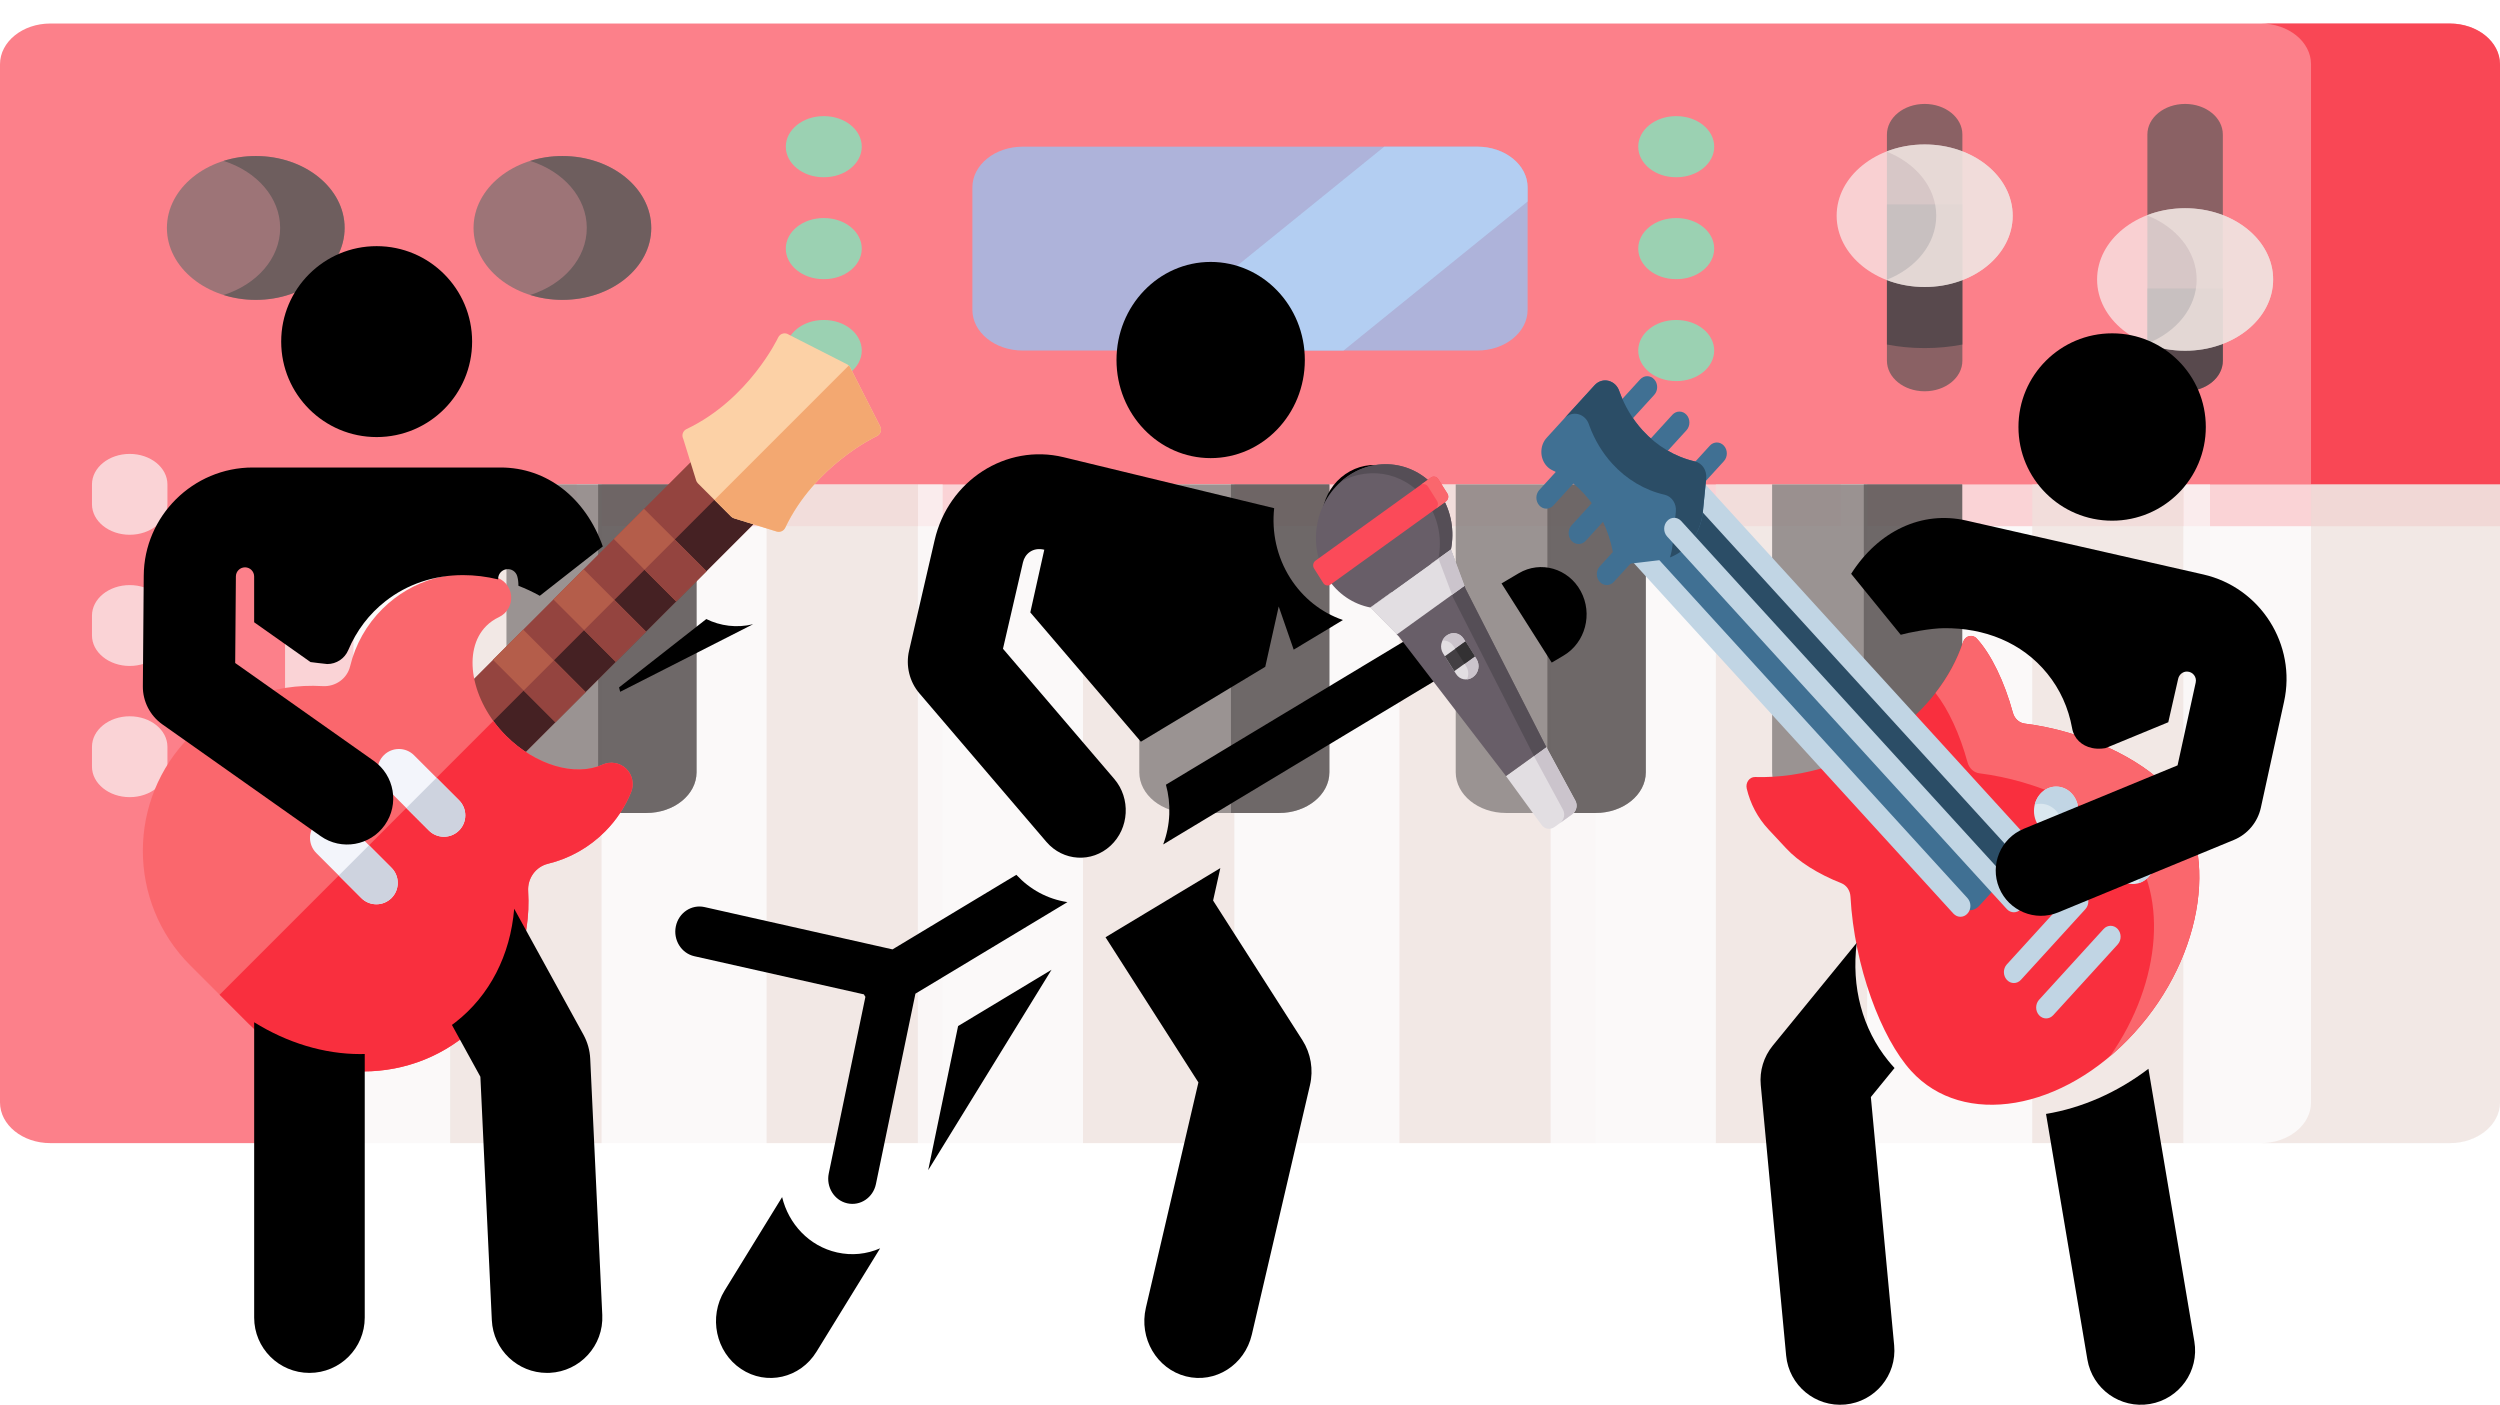 <svg width="105" height="59" viewBox="0 0 105 59" fill="none" xmlns="http://www.w3.org/2000/svg">
<path d="M14.846 22.1H105V2.699C105 1.754 104.054 0.988 102.887 0.988H2.113C0.946 0.988 0 1.754 0 2.699V46.301C0 47.246 0.946 48.011 2.113 48.011H14.846V22.1Z" fill="#FB4A59" fill-opacity="0.7"/>
<path d="M97.063 2.699V22.1H105V2.699C105 1.754 104.054 0.988 102.887 0.988H94.95C96.118 0.988 97.063 1.754 97.063 2.699Z" fill="#F82F40" fill-opacity="0.7"/>
<path d="M82.42 5.648V15.152C82.42 15.86 81.712 16.434 80.835 16.434C79.96 16.434 79.251 15.86 79.251 15.152V5.648C79.251 4.94 79.96 4.365 80.835 4.365C81.712 4.365 82.42 4.94 82.42 5.648V5.648Z" fill="#5B5555" fill-opacity="0.7"/>
<path d="M91.775 16.434C90.899 16.434 90.19 15.86 90.19 15.152V5.648C90.19 4.939 90.9 4.365 91.775 4.365C92.65 4.365 93.359 4.939 93.359 5.648V15.152C93.359 15.86 92.65 16.434 91.775 16.434Z" fill="#5B5555" fill-opacity="0.7"/>
<path d="M90.19 12.116V15.151C90.19 15.86 90.9 16.434 91.775 16.434C92.65 16.434 93.359 15.86 93.359 15.151V12.116H90.19Z" fill="#433F43" fill-opacity="0.7"/>
<path d="M64.16 7.87V13.013C64.16 13.957 63.214 14.723 62.047 14.723H42.953C41.786 14.723 40.84 13.957 40.84 13.013V7.87C40.84 6.926 41.786 6.16 42.953 6.16H62.047C63.213 6.16 64.16 6.926 64.16 7.87Z" fill="#8DCAFC" fill-opacity="0.7"/>
<path d="M64.16 7.87V8.462L56.428 14.723H47.561L58.139 6.16H62.047C63.213 6.16 64.16 6.926 64.16 7.87Z" fill="#B5DBFD" fill-opacity="0.7"/>
<path d="M10.742 12.594C12.803 12.594 14.474 11.242 14.474 9.574C14.474 7.905 12.803 6.553 10.742 6.553C8.681 6.553 7.01 7.905 7.01 9.574C7.01 11.242 8.681 12.594 10.742 12.594Z" fill="#756F6F" fill-opacity="0.7"/>
<path d="M23.62 12.594C25.681 12.594 27.352 11.242 27.352 9.574C27.352 7.905 25.681 6.553 23.62 6.553C21.56 6.553 19.889 7.905 19.889 9.574C19.889 11.242 21.56 12.594 23.62 12.594Z" fill="#756F6F" fill-opacity="0.7"/>
<path d="M5.448 22.46C4.573 22.46 3.863 21.886 3.863 21.177V20.347C3.863 19.638 4.573 19.064 5.448 19.064C6.323 19.064 7.032 19.638 7.032 20.347V21.177C7.033 21.886 6.323 22.46 5.448 22.46V22.46Z" fill="#FAF7F7" fill-opacity="0.7"/>
<path d="M5.448 27.97C4.573 27.97 3.863 27.395 3.863 26.687V25.857C3.863 25.148 4.573 24.574 5.448 24.574C6.323 24.574 7.032 25.148 7.032 25.857V26.687C7.033 27.395 6.323 27.97 5.448 27.97V27.97Z" fill="#FAF7F7" fill-opacity="0.7"/>
<path d="M5.448 33.48C4.573 33.48 3.863 32.906 3.863 32.197V31.367C3.863 30.658 4.573 30.084 5.448 30.084C6.323 30.084 7.032 30.658 7.032 31.367V32.197C7.033 32.905 6.323 33.48 5.448 33.48V33.48Z" fill="#FAF7F7" fill-opacity="0.7"/>
<path d="M34.61 16.006C34.607 16.006 34.605 16.006 34.602 16.006L34.58 16.005C33.705 16.002 32.999 15.425 33.003 14.717C33.008 14.01 33.716 13.44 34.588 13.44H34.596L34.617 13.44C35.492 13.444 36.198 14.021 36.194 14.729C36.19 15.435 35.481 16.006 34.61 16.006Z" fill="#72F4C3" fill-opacity="0.7"/>
<path d="M34.61 11.725C34.607 11.725 34.605 11.725 34.602 11.725L34.58 11.724C33.705 11.721 32.999 11.144 33.003 10.435C33.008 9.729 33.716 9.159 34.588 9.159H34.596L34.617 9.159C35.492 9.162 36.198 9.739 36.194 10.448C36.19 11.154 35.481 11.725 34.61 11.725Z" fill="#72F4C3" fill-opacity="0.7"/>
<path d="M34.61 7.444H34.588C33.713 7.444 33.004 6.869 33.004 6.161C33.004 5.453 33.713 4.878 34.588 4.878H34.61C35.485 4.878 36.194 5.453 36.194 6.161C36.194 6.869 35.485 7.444 34.61 7.444Z" fill="#72F4C3" fill-opacity="0.7"/>
<path d="M70.412 16.006C70.41 16.006 70.407 16.006 70.404 16.006L70.383 16.005C69.508 16.002 68.802 15.425 68.806 14.717C68.81 14.01 69.519 13.44 70.39 13.44H70.398L70.42 13.44C71.295 13.444 72.001 14.021 71.996 14.729C71.992 15.435 71.284 16.006 70.412 16.006Z" fill="#72F4C3" fill-opacity="0.7"/>
<path d="M70.412 11.725C70.41 11.725 70.407 11.725 70.404 11.725L70.383 11.724C69.508 11.721 68.802 11.144 68.806 10.435C68.81 9.729 69.519 9.159 70.39 9.159H70.398L70.42 9.159C71.295 9.162 72.001 9.739 71.996 10.448C71.992 11.154 71.284 11.725 70.412 11.725Z" fill="#72F4C3" fill-opacity="0.7"/>
<path d="M70.412 7.444H70.391C69.515 7.444 68.806 6.869 68.806 6.161C68.806 5.453 69.515 4.878 70.391 4.878H70.412C71.287 4.878 71.997 5.453 71.997 6.161C71.997 6.869 71.287 7.444 70.412 7.444Z" fill="#72F4C3" fill-opacity="0.7"/>
<path d="M79.251 8.585V14.471C79.76 14.569 80.29 14.62 80.835 14.62C81.38 14.62 81.911 14.569 82.42 14.471V8.585H79.251Z" fill="#433F43" fill-opacity="0.7"/>
<path d="M80.836 12.054C82.878 12.054 84.533 10.714 84.533 9.061C84.533 7.408 82.878 6.068 80.836 6.068C78.794 6.068 77.139 7.408 77.139 9.061C77.139 10.714 78.794 12.054 80.836 12.054Z" fill="#F8F3F1" fill-opacity="0.7"/>
<path d="M84.533 9.061C84.533 10.714 82.879 12.053 80.836 12.053C80.261 12.053 79.716 11.947 79.23 11.756C80.466 11.274 81.322 10.249 81.322 9.06C81.322 7.874 80.466 6.847 79.23 6.365C79.716 6.173 80.261 6.067 80.836 6.067C82.879 6.068 84.533 7.408 84.533 9.061Z" fill="#EFE2DD" fill-opacity="0.7"/>
<path d="M91.775 14.731C93.817 14.731 95.472 13.392 95.472 11.739C95.472 10.086 93.817 8.746 91.775 8.746C89.733 8.746 88.078 10.086 88.078 11.739C88.078 13.392 89.733 14.731 91.775 14.731Z" fill="#F8F3F1" fill-opacity="0.7"/>
<path d="M95.472 11.738C95.472 13.392 93.817 14.731 91.774 14.731C91.2 14.731 90.655 14.625 90.169 14.434C91.405 13.952 92.26 12.927 92.26 11.738C92.26 10.552 91.405 9.525 90.169 9.043C90.655 8.851 91.2 8.745 91.774 8.745C93.817 8.745 95.472 10.086 95.472 11.738Z" fill="#EFE2DD" fill-opacity="0.7"/>
<path d="M14.474 9.573C14.474 11.242 12.803 12.595 10.743 12.595C10.266 12.595 9.809 12.523 9.389 12.39C10.779 11.95 11.766 10.855 11.766 9.573C11.766 8.292 10.779 7.197 9.389 6.758C9.809 6.624 10.266 6.553 10.743 6.553C12.803 6.553 14.474 7.905 14.474 9.573V9.573Z" fill="#5B5555" fill-opacity="0.7"/>
<path d="M27.353 9.573C27.353 11.242 25.682 12.595 23.62 12.595C23.142 12.595 22.686 12.521 22.266 12.39C23.658 11.952 24.645 10.855 24.645 9.573C24.645 8.292 23.658 7.196 22.266 6.758C22.686 6.626 23.142 6.553 23.62 6.553C25.682 6.553 27.353 7.905 27.353 9.573V9.573Z" fill="#5B5555" fill-opacity="0.7"/>
<path d="M77.311 20.346H92.82V48.011H77.311V20.346Z" fill="#FAF7F7" fill-opacity="0.7"/>
<path d="M49.963 20.346H67.011V48.011H49.963V20.346Z" fill="#FAF7F7" fill-opacity="0.7"/>
<path d="M24.223 20.346H39.592V48.011H24.223V20.346Z" fill="#FAF7F7" fill-opacity="0.7"/>
<path d="M25.263 48.011H11.973V22.057C11.973 21.112 12.919 20.346 14.086 20.346H25.263V48.011Z" fill="#FAF7F7" fill-opacity="0.7"/>
<path d="M18.907 20.346H25.263V48.011H18.907V20.346Z" fill="#EFE2DD" fill-opacity="0.7"/>
<path d="M32.197 20.346H38.552V48.011H32.197V20.346Z" fill="#EFE2DD" fill-opacity="0.7"/>
<path d="M38.552 20.346H51.842V48.011H38.552V20.346Z" fill="#FAF7F7" fill-opacity="0.7"/>
<path d="M45.486 20.346H51.842V48.011H45.486V20.346Z" fill="#EFE2DD" fill-opacity="0.7"/>
<path d="M58.776 20.346H65.131V48.011H58.776V20.346Z" fill="#EFE2DD" fill-opacity="0.7"/>
<path d="M65.132 20.346H78.421V48.011H65.132V20.346Z" fill="#FAF7F7" fill-opacity="0.7"/>
<path d="M72.065 20.346H78.421V48.011H72.065V20.346Z" fill="#EFE2DD" fill-opacity="0.7"/>
<path d="M85.355 20.346H91.71V48.011H85.355V20.346Z" fill="#EFE2DD" fill-opacity="0.7"/>
<path d="M105 20.347V46.301C105 47.246 104.054 48.012 102.887 48.012H91.711V20.347H105Z" fill="#FAF7F7" fill-opacity="0.7"/>
<path d="M105 20.347V46.301C105 47.246 104.054 48.012 102.887 48.012H94.95C96.118 48.012 97.063 47.246 97.063 46.301V20.347H105Z" fill="#EFE2DD" fill-opacity="0.7"/>
<path d="M27.142 34.145H23.384C22.217 34.145 21.271 33.379 21.271 32.435V20.346H29.255V32.435C29.255 33.379 28.309 34.145 27.142 34.145Z" fill="#756F6F" fill-opacity="0.7"/>
<path d="M25.121 20.346V34.145H27.142C28.309 34.145 29.255 33.379 29.255 32.435V20.346H25.121Z" fill="#5B5555" fill-opacity="0.7"/>
<path d="M53.721 34.145H49.963C48.796 34.145 47.85 33.379 47.85 32.435V20.346H55.834V32.435C55.834 33.379 54.888 34.145 53.721 34.145Z" fill="#756F6F" fill-opacity="0.7"/>
<path d="M51.7 20.346V34.145H53.721C54.888 34.145 55.834 33.379 55.834 32.435V20.346H51.7Z" fill="#5B5555" fill-opacity="0.7"/>
<path d="M80.3 34.145H76.542C75.375 34.145 74.429 33.379 74.429 32.435V20.346H82.413V32.435C82.413 33.379 81.467 34.145 80.3 34.145Z" fill="#756F6F" fill-opacity="0.7"/>
<path d="M78.279 20.346V34.145H80.3C81.467 34.145 82.413 33.379 82.413 32.435V20.346H78.279Z" fill="#5B5555" fill-opacity="0.7"/>
<path d="M67.01 34.145H63.252C62.086 34.145 61.14 33.379 61.14 32.435V20.346H69.123V32.435C69.123 33.379 68.177 34.145 67.01 34.145Z" fill="#756F6F" fill-opacity="0.7"/>
<path d="M64.99 20.346V34.145H67.011C68.178 34.145 69.124 33.379 69.124 32.435V20.346H64.99Z" fill="#5B5555" fill-opacity="0.7"/>
<g clip-path="url(#clip0)">
<path d="M17.761 31.558C17.643 31.44 17.595 31.262 17.627 31.061C17.66 30.856 17.774 30.643 17.945 30.473L28.954 19.464C29.305 19.113 29.79 19.031 30.039 19.28L31.759 20.999C32.008 21.248 31.925 21.734 31.575 22.084L20.616 33.044C20.271 33.389 19.793 33.475 19.54 33.236L17.771 31.567C17.767 31.564 17.764 31.561 17.761 31.558V31.558Z" fill="#94443F"/>
<path d="M31.759 20.999L30.88 20.12L18.626 32.374L19.54 33.236C19.793 33.474 20.271 33.389 20.616 33.044L31.575 22.084C31.925 21.734 32.008 21.248 31.759 20.999V20.999Z" fill="#452123"/>
<path d="M25.779 22.637L27.047 21.369L29.668 23.989L28.399 25.258L25.779 22.637Z" fill="#B45D4A"/>
<path d="M27.07 23.928L28.338 22.66L29.668 23.989L28.399 25.258L27.07 23.928Z" fill="#94443F"/>
<path d="M23.241 25.175L24.51 23.906L27.13 26.526L25.861 27.795L23.241 25.175Z" fill="#B45D4A"/>
<path d="M24.532 26.466L25.801 25.197L27.13 26.526L25.861 27.795L24.532 26.466Z" fill="#94443F"/>
<path d="M20.703 27.712L21.972 26.443L24.592 29.064L23.324 30.332L20.703 27.712Z" fill="#B45D4A"/>
<path d="M21.994 29.003L23.263 27.734L24.592 29.064L23.324 30.333L21.994 29.003Z" fill="#94443F"/>
<path d="M29.312 20.301C29.278 20.267 29.252 20.224 29.238 20.178L28.698 18.436L28.686 18.408C28.624 18.261 28.688 18.091 28.833 18.022C31.453 16.775 32.671 14.199 32.683 14.174C32.724 14.085 32.806 14.022 32.903 14.005C32.975 13.992 33.049 14.006 33.112 14.044L33.132 14.057L35.576 15.3C35.604 15.314 35.629 15.333 35.652 15.355C35.674 15.377 35.693 15.403 35.707 15.431L36.968 17.91C37.004 17.982 37.01 18.067 36.984 18.143C36.957 18.219 36.9 18.283 36.827 18.317C36.717 18.368 34.213 19.572 32.978 22.167C32.915 22.3 32.761 22.367 32.62 22.324L30.829 21.769C30.783 21.755 30.74 21.729 30.706 21.695L29.312 20.301Z" fill="#FCD1A6"/>
<path d="M32.978 22.167C34.213 19.572 36.717 18.368 36.827 18.317C36.9 18.283 36.957 18.22 36.984 18.143C37.01 18.067 37.004 17.982 36.968 17.91L35.707 15.431C35.692 15.403 35.674 15.377 35.652 15.355C35.651 15.354 35.649 15.353 35.648 15.352L30.006 20.995L30.706 21.695C30.74 21.729 30.783 21.755 30.829 21.769L32.62 22.324C32.761 22.367 32.915 22.3 32.978 22.167V22.167Z" fill="#F3A871"/>
<path d="M10.454 43.009L7.991 40.546C5.336 37.891 5.336 33.572 7.991 30.917C9.45 29.458 11.476 28.693 13.55 28.817C14.095 28.849 14.581 28.499 14.705 27.983C14.925 27.07 15.395 26.235 16.065 25.571C17.302 24.343 19.062 23.843 20.774 24.232C21.148 24.316 21.426 24.629 21.467 25.01C21.508 25.391 21.303 25.756 20.956 25.919C20.756 26.013 20.577 26.137 20.425 26.289C19.399 27.315 19.778 29.428 21.253 30.903C22.485 32.135 24.152 32.633 25.308 32.114C25.642 31.963 26.035 32.031 26.299 32.286C26.302 32.289 26.306 32.293 26.31 32.297C26.565 32.552 26.643 32.935 26.507 33.27C26.255 33.888 25.889 34.443 25.418 34.918C24.756 35.587 23.925 36.057 23.015 36.278C22.499 36.404 22.149 36.89 22.183 37.434C22.312 39.514 21.547 41.546 20.083 43.009C17.428 45.664 13.109 45.664 10.454 43.009Z" fill="#FA676D"/>
<path d="M22.183 37.434C22.149 36.89 22.499 36.404 23.015 36.278C23.925 36.057 24.756 35.587 25.418 34.918C25.889 34.443 26.255 33.888 26.507 33.27C26.643 32.935 26.565 32.552 26.31 32.297C26.306 32.293 26.302 32.289 26.299 32.286C26.035 32.031 25.642 31.963 25.308 32.113C24.152 32.633 22.485 32.135 21.253 30.903C21.055 30.705 20.878 30.496 20.72 30.28L9.223 41.778L10.454 43.009C13.109 45.664 17.428 45.664 20.083 43.009C21.546 41.546 22.312 39.514 22.183 37.434V37.434Z" fill="#F92F3E"/>
<path d="M18.011 34.88L16.12 32.989C15.769 32.639 15.769 32.071 16.12 31.72C16.47 31.37 17.038 31.37 17.389 31.72L19.28 33.611C19.63 33.962 19.63 34.53 19.28 34.88C18.929 35.231 18.361 35.231 18.011 34.88Z" fill="#F3F5FB"/>
<path d="M19.28 33.611L18.334 32.666L17.065 33.935L18.011 34.88C18.361 35.231 18.929 35.231 19.28 34.88C19.63 34.53 19.63 33.962 19.28 33.611Z" fill="#CED3DF"/>
<path d="M15.174 37.717L13.283 35.826C12.933 35.475 12.933 34.907 13.283 34.557C13.633 34.207 14.201 34.207 14.552 34.557L16.443 36.448C16.793 36.799 16.793 37.367 16.443 37.717C16.093 38.068 15.524 38.068 15.174 37.717Z" fill="#F3F5FB"/>
<path d="M16.443 36.448L15.498 35.502L14.229 36.771L15.174 37.717C15.524 38.067 16.093 38.067 16.443 37.717C16.793 37.367 16.793 36.798 16.443 36.448Z" fill="#CED3DF"/>
</g>
<g clip-path="url(#clip1)">
<path d="M35.157 52.603C33.976 52.338 33.12 51.401 32.849 50.278L30.434 54.202C29.752 55.311 30.061 56.786 31.126 57.497C32.192 58.209 33.608 57.885 34.29 56.776L36.965 52.429C36.398 52.678 35.774 52.742 35.157 52.603Z" fill="black"/>
<path d="M38.984 49.147L44.164 40.73L40.24 43.094L38.984 49.147Z" fill="black"/>
<path d="M50.95 37.823L51.254 36.46C50.048 37.186 46.823 39.129 46.432 39.364L50.333 45.462L48.127 54.926C47.828 56.206 48.582 57.496 49.811 57.807C51.038 58.118 52.278 57.334 52.577 56.052L55.02 45.572C55.171 44.925 55.055 44.241 54.701 43.687L50.95 37.823Z" fill="black"/>
<path d="M50.848 19.241C53.032 19.241 54.803 17.396 54.803 15.121C54.803 12.845 53.032 11.001 50.848 11.001C48.664 11.001 46.893 12.845 46.893 15.121C46.893 17.396 48.664 19.241 50.848 19.241Z" fill="black"/>
<path d="M66.389 24.825C65.869 23.87 64.704 23.535 63.788 24.076L63.064 24.504L65.172 27.829L65.671 27.534C66.588 26.992 66.909 25.779 66.389 24.825Z" fill="black"/>
<path d="M59.665 22.973C60.06 22.242 60.059 21.314 59.585 20.566C58.91 19.501 57.533 19.207 56.51 19.91C55.488 20.613 55.205 22.047 55.88 23.113C56.346 23.849 57.159 24.228 57.974 24.136L59.532 26.595L48.969 32.957C49.189 33.754 49.165 34.641 48.853 35.467L60.651 28.361L62.39 31.106C62.699 31.592 63.327 31.727 63.795 31.406C64.262 31.084 64.391 30.43 64.082 29.943L59.665 22.973Z" fill="black"/>
<path d="M42.686 36.742L37.486 39.874L29.59 38.097C29.043 37.974 28.503 38.336 28.385 38.906C28.267 39.476 28.615 40.038 29.162 40.161L36.287 41.764C36.316 41.823 36.291 41.782 36.347 41.867L34.808 49.284C34.69 49.855 35.038 50.417 35.585 50.539C36.135 50.663 36.672 50.298 36.789 49.73L38.448 41.734L44.832 37.889C43.994 37.761 43.256 37.357 42.686 36.742Z" fill="black"/>
<path d="M46.798 32.714C46.273 32.099 42.587 27.787 42.125 27.248C42.532 25.488 42.49 25.67 42.965 23.616C43.046 23.263 43.376 22.971 43.86 23.088L43.273 25.721L47.917 31.152L53.141 28.006L53.706 25.472L54.335 27.286L56.403 26.041C55.507 25.734 54.724 25.121 54.189 24.277C53.619 23.378 53.407 22.339 53.515 21.344L49.669 20.413C49.669 20.413 49.669 20.413 49.668 20.413L44.668 19.202C42.255 18.618 39.825 20.185 39.254 22.691C39.252 22.698 38.185 27.31 38.181 27.328C38.032 27.97 38.205 28.64 38.611 29.115L43.948 35.358C43.949 35.358 43.949 35.359 43.95 35.36C44.65 36.177 45.855 36.251 46.643 35.52C47.43 34.79 47.499 33.533 46.798 32.714Z" fill="black"/>
<g clip-path="url(#clip2)">
<path d="M57.556 25.515C56.838 25.376 56.175 24.943 55.74 24.254C54.871 22.876 55.239 20.987 56.56 20.035C57.882 19.084 59.658 19.429 60.527 20.806C60.963 21.497 61.088 22.315 60.938 23.08L57.556 25.515Z" fill="#685E68"/>
<path d="M60.529 20.805C60.965 21.495 61.09 22.314 60.94 23.079L60.414 23.457C60.564 22.692 60.439 21.874 60.004 21.184C59.193 19.899 57.593 19.512 56.309 20.238C56.389 20.166 56.473 20.098 56.562 20.034C57.884 19.082 59.66 19.427 60.529 20.805Z" fill="#554E56"/>
<path d="M60.729 21.06L55.885 24.549C55.782 24.622 55.645 24.596 55.577 24.489L55.189 23.873C55.122 23.767 55.15 23.62 55.253 23.546L60.097 20.058C60.199 19.984 60.337 20.011 60.404 20.118L60.792 20.733C60.86 20.84 60.831 20.986 60.729 21.06Z" fill="#FB4A59"/>
<path d="M60.408 20.124L60.788 20.727C60.858 20.837 60.829 20.988 60.723 21.065L60.289 21.377C60.395 21.3 60.425 21.149 60.355 21.038L59.975 20.436C59.906 20.326 59.763 20.298 59.657 20.375L60.091 20.062C60.196 19.986 60.339 20.014 60.408 20.124V20.124Z" fill="#FA676D"/>
<path d="M64.097 31.985L63.251 32.594L64.748 34.649C64.875 34.825 65.112 34.862 65.289 34.735L65.662 34.466L66.036 34.197C66.212 34.069 66.269 33.821 66.165 33.629L64.943 31.375L64.097 31.985Z" fill="#E2DEE2"/>
<path d="M64.943 31.375L66.165 33.629C66.269 33.821 66.212 34.069 66.035 34.197L65.515 34.572C65.692 34.444 65.748 34.196 65.644 34.004L64.423 31.75L64.943 31.375Z" fill="#CBC4CC"/>
<path d="M59.248 24.297L57.568 25.507L58.649 26.605L58.668 26.649L58.753 26.736L63.251 32.594L64.097 31.985L64.943 31.375L61.55 24.722L61.507 24.605L61.486 24.596L60.925 23.09L59.248 24.297Z" fill="#685E68"/>
<path d="M60.935 23.082L61.501 24.601L61.507 24.605L61.55 24.722L64.943 31.375L64.423 31.75L61.029 25.097L60.419 23.454L60.935 23.082Z" fill="#554E56"/>
<path d="M59.248 24.297L57.556 25.515L58.668 26.649L60.087 25.627L61.507 24.605L60.94 23.079L59.248 24.297Z" fill="#E2DEE2"/>
<path d="M60.94 23.079L61.507 24.605L60.986 24.98L60.414 23.457L60.94 23.079Z" fill="#CBC4CC"/>
<path d="M61.872 28.424L61.844 28.444C61.615 28.609 61.307 28.549 61.157 28.311L60.607 27.439C60.456 27.2 60.52 26.873 60.749 26.708L60.777 26.688C61.006 26.523 61.313 26.583 61.464 26.822L62.014 27.693C62.164 27.932 62.101 28.259 61.872 28.424Z" fill="#E2DEE2"/>
<path d="M61.478 26.825L62.015 27.676C62.172 27.925 62.106 28.267 61.867 28.44C61.788 28.496 61.7 28.528 61.612 28.535C61.692 28.364 61.687 28.155 61.582 27.988L61.044 27.137C60.966 27.012 60.846 26.934 60.716 26.909C60.672 26.9 60.627 26.898 60.581 26.901C60.621 26.817 60.681 26.742 60.76 26.685C60.879 26.599 61.02 26.571 61.15 26.597C61.279 26.622 61.399 26.7 61.478 26.825V26.825Z" fill="#CBC4CC"/>
<path d="M61.079 28.189L60.684 27.563L61.549 26.94L61.944 27.566L61.079 28.189Z" fill="#433F43"/>
<path d="M61.511 27.878L61.116 27.252L61.549 26.94L61.944 27.566L61.511 27.878Z" fill="#333133"/>
</g>
</g>
<path d="M10.675 42.935V55.34C10.675 56.623 11.715 57.662 12.997 57.662C14.279 57.662 15.319 56.623 15.319 55.34V44.267C15.255 44.269 15.192 44.271 15.129 44.271C13.601 44.271 12.06 43.795 10.675 42.935Z" fill="black"/>
<path d="M24.505 43.458L21.596 38.167C21.434 40.123 20.564 41.812 19.14 42.927C19.088 42.968 19.034 43.008 18.98 43.047L20.176 45.223L20.657 55.45C20.716 56.693 21.742 57.662 22.975 57.662C23.012 57.662 23.048 57.661 23.086 57.66C24.366 57.599 25.356 56.512 25.296 55.231L24.789 44.467C24.773 44.114 24.675 43.768 24.505 43.458Z" fill="black"/>
<path d="M15.819 18.357C18.034 18.357 19.829 16.562 19.829 14.347C19.829 12.133 18.034 10.338 15.819 10.338C13.605 10.338 11.81 12.133 11.81 14.347C11.81 16.562 13.605 18.357 15.819 18.357Z" fill="black"/>
<path d="M29.665 26L26 28.871C26.017 28.933 26.032 28.994 26.047 29.056L31.631 26.217C30.946 26.384 30.251 26.291 29.665 26Z" fill="black"/>
<path d="M16.161 34.652C16.778 33.779 16.57 32.572 15.697 31.955C15.511 31.824 12.365 29.603 9.878 27.846C9.902 24.837 9.892 26.081 9.907 24.21C9.908 23.998 10.08 23.828 10.292 23.828C10.503 23.829 10.674 24 10.674 24.212V26.135L13.042 27.807C13.042 27.807 13.69 27.89 13.744 27.89C14.13 27.89 14.477 27.66 14.628 27.303C14.977 26.479 15.503 25.788 16.19 25.25C17.105 24.533 18.232 24.154 19.451 24.155C19.942 24.155 20.435 24.216 20.922 24.335V24.311C20.922 24.107 21.072 23.935 21.274 23.907C21.475 23.878 21.666 24.003 21.723 24.198C21.756 24.313 21.775 24.447 21.774 24.603C22.079 24.721 22.379 24.861 22.671 25.024L25.318 22.95C24.592 20.91 22.976 19.635 21.023 19.635H10.616C8.104 19.635 6.05 21.679 6.037 24.185L6.026 25.568L6 28.827C5.995 29.457 6.303 30.059 6.819 30.423C7.551 30.94 12.749 34.61 13.465 35.116C14.341 35.735 15.549 35.519 16.161 34.652Z" fill="black"/>
<g clip-path="url(#clip3)">
<g clip-path="url(#clip4)">
<path d="M73.363 33.121C73.51 33.741 73.809 34.334 74.276 34.834C74.685 35.272 74.967 35.574 75.01 35.621C75.52 36.18 76.359 36.709 77.337 37.094C77.555 37.181 77.706 37.402 77.72 37.657C77.877 40.586 79.01 43.599 80.271 44.983C82.454 47.378 86.644 46.665 89.629 43.391C92.614 40.118 93.263 35.522 91.08 33.127C89.918 31.854 87.497 30.699 85.035 30.39C84.802 30.361 84.608 30.18 84.541 29.934C84.185 28.626 83.627 27.479 83.03 26.825L83.026 26.82C82.845 26.622 82.538 26.697 82.451 26.962C81.716 29.208 79.631 31.254 76.841 32.167C75.776 32.516 74.715 32.664 73.713 32.635C73.478 32.628 73.304 32.871 73.363 33.121V33.121Z" fill="#F92F3E"/>
<path d="M82.451 26.962C82.206 27.71 81.811 28.436 81.29 29.106C81.824 29.78 82.314 30.833 82.638 32.022C82.705 32.268 82.899 32.448 83.131 32.478C85.593 32.787 88.015 33.941 89.177 35.215C91.123 37.349 90.818 41.231 88.616 44.368C88.965 44.073 89.304 43.748 89.629 43.391C92.614 40.118 93.263 35.522 91.08 33.127C89.918 31.854 87.496 30.699 85.034 30.39C84.802 30.361 84.608 30.18 84.541 29.934C84.185 28.626 83.627 27.479 83.03 26.825L83.026 26.82C82.845 26.622 82.538 26.698 82.451 26.962V26.962Z" fill="#FA676D"/>
<path d="M70.547 19.812L84.764 35.405C84.977 35.639 84.977 36.017 84.764 36.251L83.118 38.056C82.905 38.289 82.56 38.289 82.347 38.056L68.13 22.463L70.547 19.812Z" fill="#407093"/>
<path d="M69.453 21.012L83.671 36.605C83.883 36.838 83.883 37.217 83.671 37.45L84.764 36.251C84.977 36.017 84.977 35.639 84.764 35.405L70.547 19.812L69.453 21.012Z" fill="#2B4D66"/>
<path d="M87.711 37.857C87.711 37.974 87.67 38.092 87.588 38.182L84.879 41.153C84.715 41.333 84.45 41.333 84.287 41.153C84.123 40.974 84.123 40.683 84.287 40.504L86.996 37.532C87.16 37.353 87.425 37.353 87.588 37.532C87.67 37.622 87.711 37.739 87.711 37.857Z" fill="#C1D5E4"/>
<path d="M89.066 39.343C89.066 39.46 89.025 39.578 88.943 39.667L86.234 42.639C86.07 42.819 85.805 42.819 85.641 42.639C85.478 42.46 85.478 42.169 85.641 41.99L88.351 39.018C88.515 38.839 88.78 38.839 88.943 39.018C89.025 39.108 89.066 39.225 89.066 39.343V39.343Z" fill="#C1D5E4"/>
<path d="M87.292 34.059C87.292 33.494 86.875 33.036 86.359 33.036C85.844 33.036 85.427 33.494 85.427 34.059C85.427 34.624 85.844 35.083 86.359 35.083C86.875 35.083 87.292 34.624 87.292 34.059Z" fill="#DAE7EF"/>
<path d="M90.513 36.106C90.513 35.541 90.095 35.083 89.58 35.083C89.065 35.083 88.647 35.541 88.647 36.106C88.647 36.671 89.065 37.129 89.58 37.129C90.095 37.129 90.513 36.671 90.513 36.106Z" fill="#DAE7EF"/>
<path d="M85.459 33.794C85.537 33.771 85.618 33.758 85.702 33.758C86.217 33.758 86.634 34.216 86.634 34.781C86.634 34.873 86.622 34.962 86.602 35.047C86.999 34.929 87.292 34.532 87.292 34.059C87.292 33.494 86.875 33.036 86.359 33.036C85.928 33.036 85.566 33.358 85.459 33.794V33.794Z" fill="#C1D5E4"/>
<path d="M88.68 35.84C88.757 35.817 88.838 35.804 88.922 35.804C89.437 35.804 89.855 36.262 89.855 36.827C89.855 36.919 89.843 37.008 89.822 37.093C90.22 36.976 90.513 36.579 90.513 36.106C90.513 35.541 90.095 35.083 89.58 35.083C89.149 35.083 88.787 35.404 88.68 35.84V35.84Z" fill="#C1D5E4"/>
<path d="M82.757 38.046C82.757 38.163 82.716 38.281 82.634 38.37C82.471 38.55 82.205 38.55 82.042 38.37L67.834 22.788C67.671 22.608 67.671 22.317 67.834 22.138C67.998 21.959 68.263 21.959 68.426 22.138L82.634 37.721C82.716 37.811 82.757 37.928 82.757 38.046V38.046Z" fill="#C1D5E4"/>
<path d="M85.174 35.395C85.174 35.512 85.133 35.63 85.051 35.72C84.888 35.899 84.622 35.899 84.459 35.72L70.251 20.137C70.088 19.957 70.088 19.667 70.251 19.487C70.415 19.308 70.68 19.308 70.843 19.487L85.051 35.07C85.133 35.16 85.174 35.277 85.174 35.395V35.395Z" fill="#C1D5E4"/>
<path d="M69.601 16.259C69.601 16.377 69.56 16.494 69.478 16.584L68.004 18.201C67.84 18.38 67.575 18.38 67.412 18.201C67.248 18.021 67.248 17.731 67.412 17.551L68.886 15.934C69.049 15.755 69.314 15.755 69.478 15.934C69.56 16.024 69.601 16.142 69.601 16.259V16.259Z" fill="#407093"/>
<path d="M70.955 17.745C70.955 17.863 70.915 17.98 70.833 18.07L69.359 19.687C69.195 19.866 68.93 19.866 68.766 19.687C68.603 19.507 68.603 19.216 68.766 19.037L70.24 17.421C70.404 17.241 70.669 17.241 70.833 17.42C70.915 17.51 70.955 17.628 70.955 17.745V17.745Z" fill="#407093"/>
<path d="M72.527 19.044C72.527 19.161 72.486 19.279 72.404 19.368L70.93 20.985C70.766 21.165 70.501 21.165 70.338 20.985C70.174 20.806 70.174 20.515 70.338 20.336L71.812 18.719C71.975 18.539 72.241 18.539 72.404 18.719C72.486 18.808 72.527 18.926 72.527 19.044V19.044Z" fill="#407093"/>
<path d="M66.84 19.288C66.84 19.405 66.799 19.523 66.717 19.612L65.243 21.229C65.079 21.409 64.814 21.409 64.651 21.229C64.487 21.05 64.487 20.759 64.651 20.579L66.125 18.963C66.288 18.783 66.553 18.783 66.717 18.963C66.799 19.052 66.84 19.17 66.84 19.288Z" fill="#407093"/>
<path d="M68.194 20.773C68.194 20.891 68.153 21.009 68.072 21.098L66.598 22.715C66.434 22.894 66.169 22.894 66.005 22.715C65.842 22.536 65.842 22.245 66.005 22.065L67.48 20.449C67.643 20.269 67.908 20.269 68.072 20.449C68.153 20.538 68.194 20.656 68.194 20.773Z" fill="#407093"/>
<path d="M69.378 22.497C69.378 22.614 69.337 22.732 69.255 22.822L67.781 24.439C67.618 24.618 67.353 24.618 67.189 24.438C67.026 24.259 67.026 23.968 67.189 23.789L68.663 22.172C68.827 21.993 69.092 21.993 69.255 22.172C69.337 22.262 69.378 22.379 69.378 22.497Z" fill="#407093"/>
<path d="M71.192 19.381C70.359 19.191 69.594 18.738 68.993 18.078C68.57 17.615 68.239 17.062 68.019 16.453C67.871 15.963 67.304 15.816 66.971 16.181L64.96 18.387C64.662 18.714 64.662 19.245 64.96 19.573C65.026 19.645 65.103 19.705 65.189 19.745C65.696 19.985 66.158 20.329 66.549 20.758C67.151 21.418 67.564 22.256 67.737 23.17C67.799 23.498 68.079 23.721 68.382 23.684L69.667 23.531C70.141 23.475 70.583 23.242 70.92 22.872C71.258 22.502 71.47 22.017 71.521 21.497L71.661 20.089C71.694 19.756 71.491 19.449 71.192 19.381V19.381Z" fill="#407093"/>
<path d="M66.971 16.181L65.695 17.58C66.028 17.215 66.595 17.362 66.744 17.852C66.964 18.46 67.295 19.014 67.717 19.477C68.319 20.137 69.083 20.59 69.917 20.78C70.216 20.848 70.419 21.154 70.386 21.488L70.246 22.896C70.228 23.074 70.192 23.247 70.138 23.413C70.43 23.3 70.698 23.116 70.92 22.872C71.258 22.503 71.47 22.017 71.521 21.497L71.661 20.089C71.694 19.756 71.491 19.449 71.192 19.381C70.359 19.191 69.594 18.738 68.992 18.078C68.57 17.615 68.239 17.062 68.019 16.453C67.871 15.963 67.304 15.816 66.971 16.181Z" fill="#2B4D66"/>
<path d="M85.001 37.857C85.001 37.974 84.961 38.092 84.879 38.182C84.715 38.361 84.45 38.361 84.287 38.182L70.018 22.532C69.855 22.353 69.855 22.062 70.018 21.883C70.182 21.703 70.447 21.703 70.61 21.883L84.879 37.532C84.961 37.622 85.001 37.739 85.001 37.857V37.857Z" fill="#C1D5E4"/>
</g>
<path d="M92.163 56.343L90.234 44.889C88.926 45.884 87.443 46.534 85.933 46.785L87.67 57.1C87.879 58.341 89.054 59.177 90.295 58.968C91.536 58.759 92.372 57.584 92.163 56.343Z" fill="black"/>
<path d="M78.576 46.076L79.571 44.857C79.483 44.761 79.396 44.662 79.313 44.56C78.219 43.214 77.751 41.458 77.983 39.598L74.455 43.918C74.077 44.381 73.896 44.975 73.952 45.572L75.018 56.934C75.136 58.186 76.245 59.107 77.499 58.99C78.752 58.872 79.672 57.761 79.555 56.508L78.576 46.076Z" fill="black"/>
<path d="M88.71 21.869C90.882 21.869 92.644 20.108 92.644 17.934C92.644 15.761 90.882 14 88.71 14C86.537 14 84.775 15.761 84.775 17.934C84.775 20.108 86.537 21.869 88.71 21.869Z" fill="black"/>
<path d="M92.538 24.127L86.08 22.658C86.08 22.658 86.08 22.658 86.079 22.658L82.58 21.862C80.712 21.437 78.887 22.306 77.748 24.1L79.831 26.661C80.145 26.57 81.073 26.387 81.653 26.383C83.331 26.37 84.911 26.969 85.983 28.287C86.523 28.951 86.875 29.727 87.03 30.591C87.107 31.023 87.432 31.323 87.862 31.416C88.168 31.482 88.437 31.419 88.437 31.419L91.068 30.334L91.483 28.509C91.522 28.334 91.677 28.202 91.856 28.206C92.103 28.211 92.27 28.437 92.22 28.665C91.847 30.367 92.033 29.518 91.458 32.145L84.995 34.81C84.026 35.21 83.564 36.32 83.964 37.289C83.965 37.292 83.966 37.294 83.967 37.296C84.366 38.253 85.47 38.722 86.443 38.321C87.482 37.892 92.829 35.687 93.824 35.276C94.407 35.036 94.824 34.521 94.955 33.927C95.173 32.93 95.712 30.469 95.928 29.482C96.463 27.076 94.942 24.674 92.538 24.127Z" fill="black"/>
</g>
<defs>
<clipPath id="clip0">
<rect x="6" y="14" width="31" height="31" fill="white"/>
</clipPath>
<clipPath id="clip1">
<rect x="25" y="11" width="45" height="46.875" fill="white"/>
</clipPath>
<clipPath id="clip2">
<rect x="53.279" y="32.527" width="13.78" height="12.959" transform="rotate(-79 53.279 32.527)" fill="white"/>
</clipPath>
<clipPath id="clip3">
<rect x="60" y="14" width="45" height="45" fill="white"/>
</clipPath>
<clipPath id="clip4">
<rect x="64.5" y="46.4" width="30.6" height="27.9" transform="rotate(-90 64.5 46.4)" fill="white"/>
</clipPath>
</defs>
</svg>
